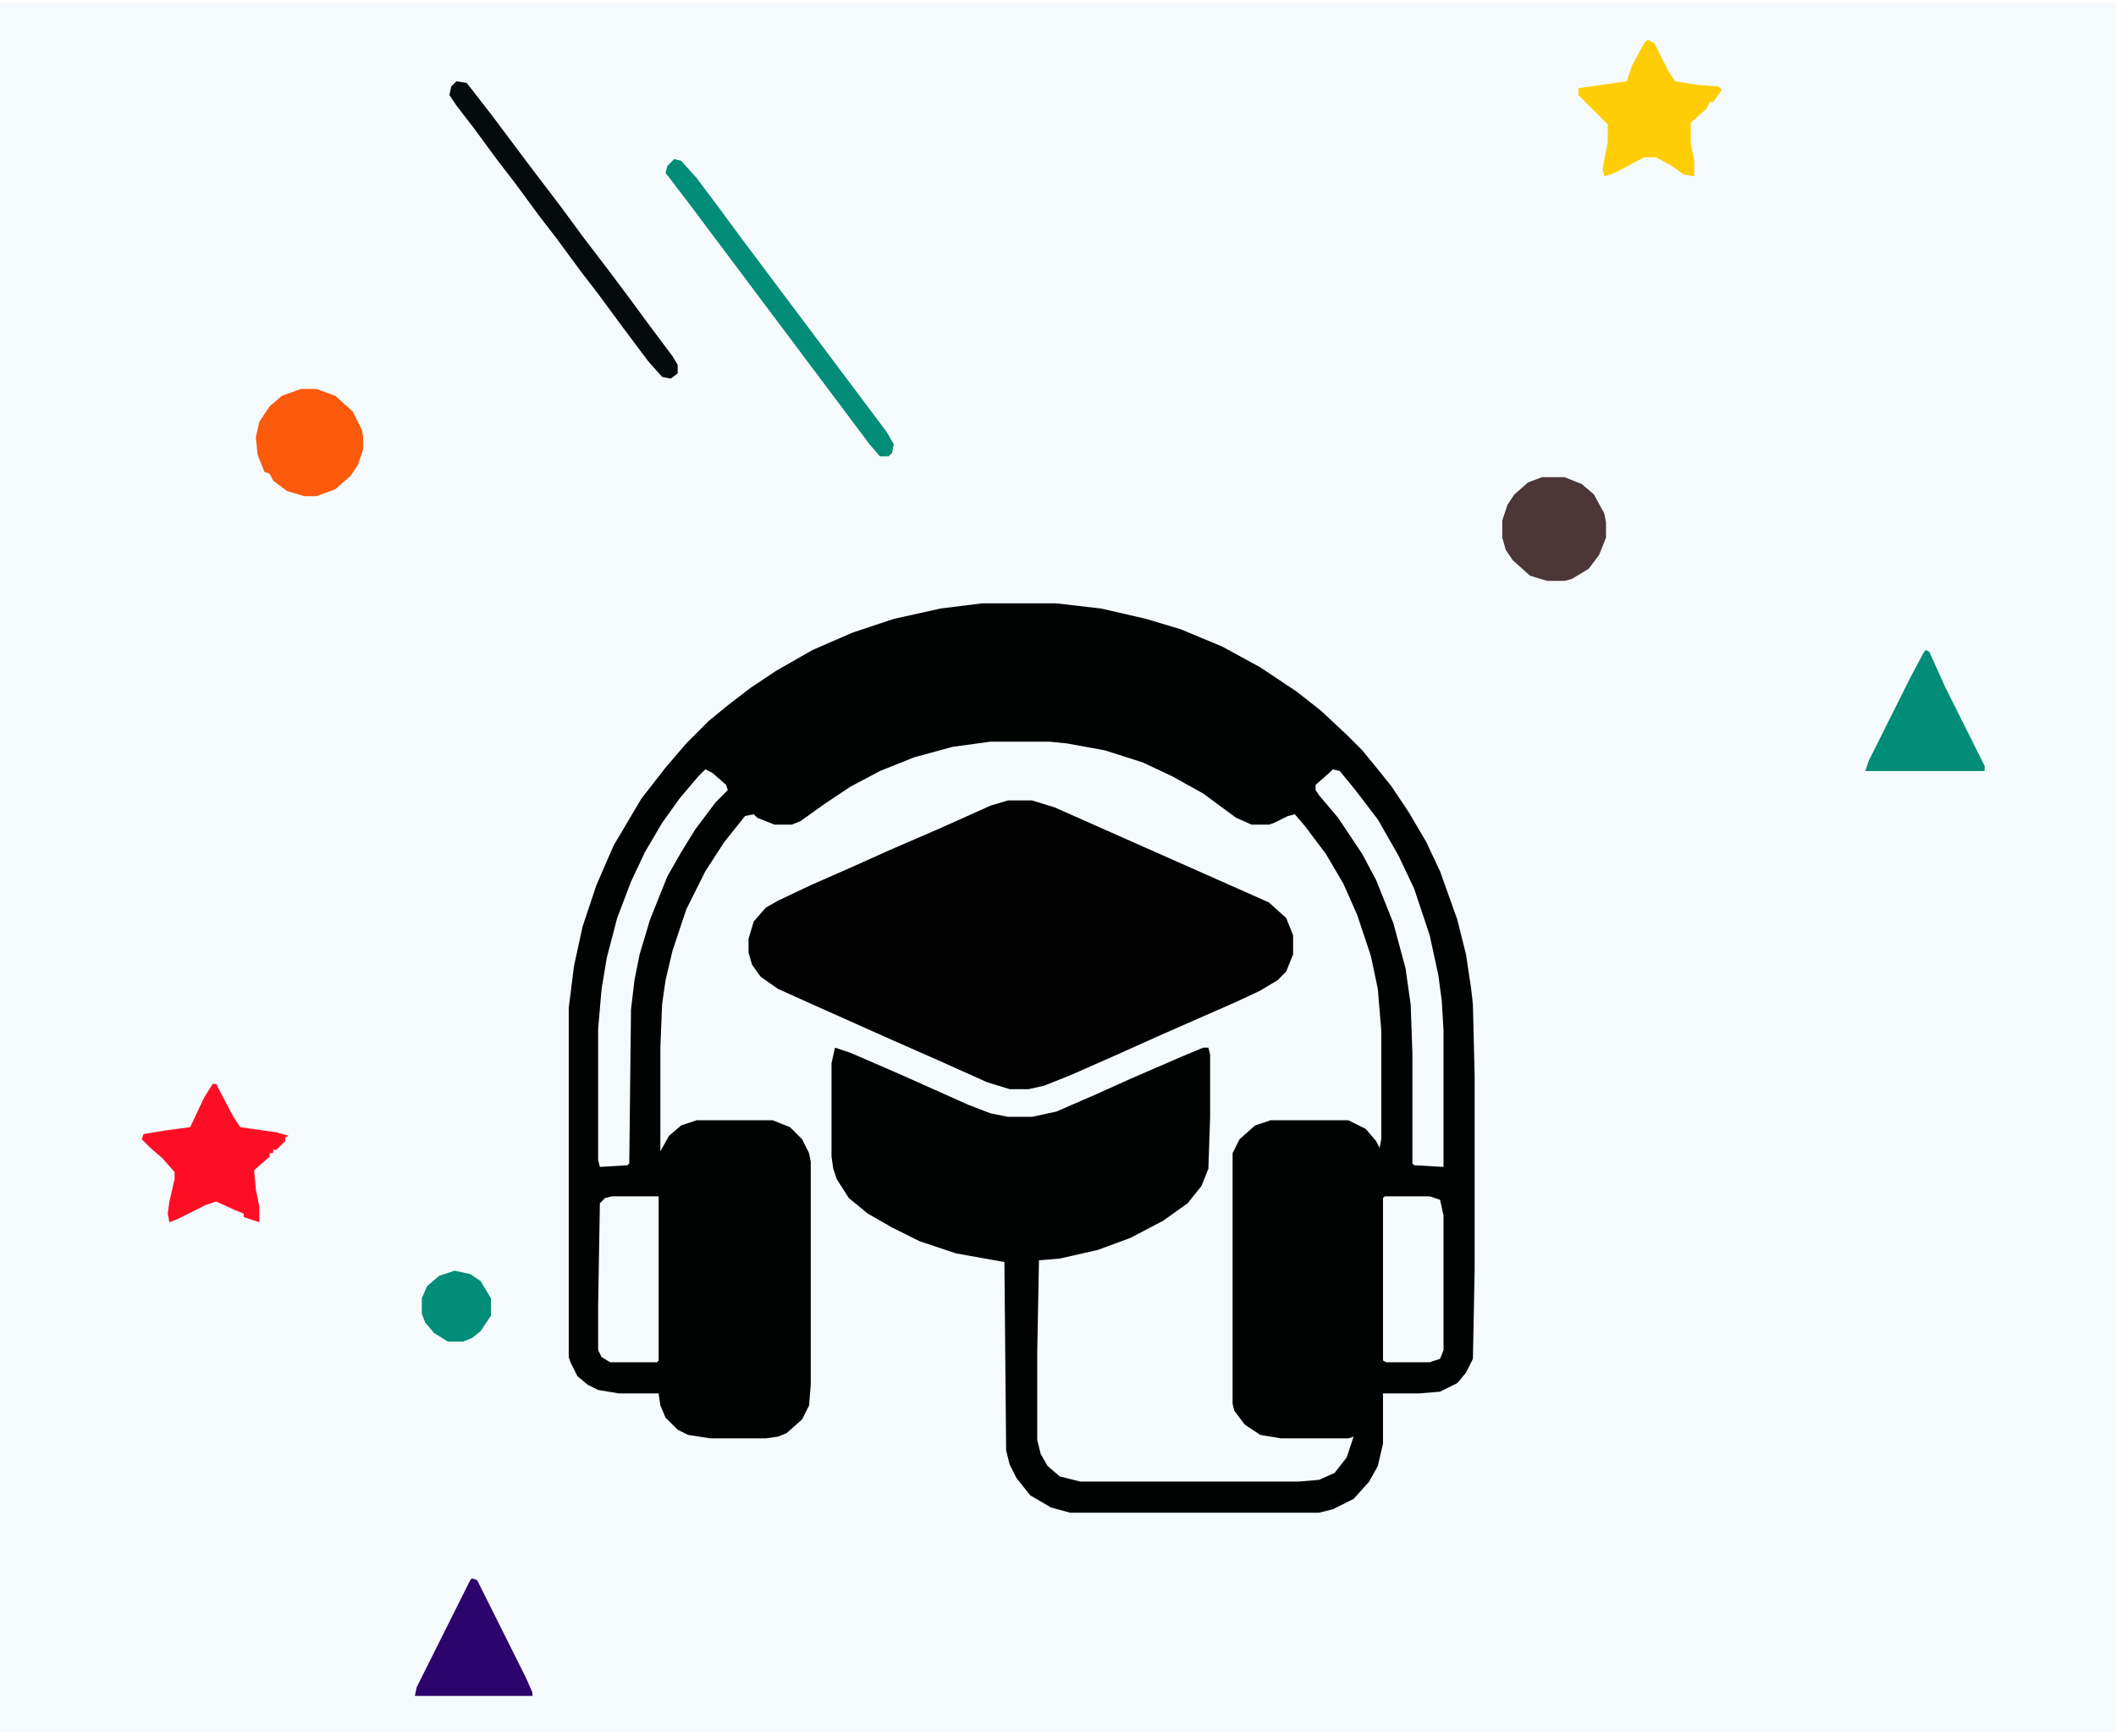<?xml version="1.0" encoding="UTF-8"?>
<svg version="1.1" viewBox="0 0 1224 1000" width="306" height="251" xmlns="http://www.w3.org/2000/svg">
<path transform="translate(0)" d="m0 0h1224v1e3h-1224z" fill="#F5FBFD"/>
<path transform="translate(568,347)" d="m0 0h43l26 3 26 6 20 6 24 10 22 12 21 14 14 11 15 14 9 9 9 11 8 10 10 15 10 17 8 17 10 28 5 20 3 20 1 9 1 41v113l-1 51-4 8-5 6-10 5-12 1h-21v29l-3 13-5 9-9 10-12 6-8 2h-144l-11-3-12-7-8-10-4-8-2-8-1-109-28-5-21-7-16-8-14-8-11-9-7-11-2-6-1-7v-54l2-9 9 3 30 13 38 17 13 5 10 2h14l14-3 23-10 20-9 30-13 12-5h3l1 4v36l-1 30-4 10-8 10-14 10-19 10-19 7-22 5-12 1-1 53v51l2 8 4 7 7 6 12 3h126l12-1 9-4 7-9 4-12-3 1h-39l-12-2-9-6-6-8-1-4v-145l4-8 9-8 9-3h45l10 5 6 7 2 4 1-5v-63l-2-24-4-19-8-24-8-18-10-17-12-16-6-7-4 1-8 4-3 1h-10l-9-4-19-14-18-10-17-8-22-7-22-4-10-1h-34l-22 3-22 6-20 8-17 9-15 10-14 10-5 2h-10l-10-4-2-2-5 1-12 15-11 17-11 22-8 24-4 17-2 14-1 25v60l5-9 7-6 9-3h44l10 4 7 7 4 8 1 5v129l-1 12-4 8-9 8-5 2-7 1h-32l-13-2-6-3-7-7-3-7-1-7h-23l-12-2-6-3-6-5-4-8-1-3v-202l3-24 5-23 8-24 10-23 16-27 14-18 12-14 13-13 11-9 13-10 15-10 21-12 23-10 24-8 27-6z" fill="#010303"/>
<path transform="translate(583,461)" d="m0 0h14l13 4 106 47 18 8 10 9 4 10v11l-4 10-5 5-10 6-15 7-41 18-29 13-25 11-15 6-9 2h-11l-13-4-29-13-25-11-47-21-20-9-10-7-5-7-2-7v-8l3-10 7-8 7-4 19-9 25-11 20-9 30-13 29-13z" fill="#010201"/>
<path transform="translate(408,443)" d="m0 0 4 2 8 7 1 3-7 7-12 16-8 13-8 14-10 25-6 20-3 15-2 17-1 89-1 1-16 1-1-4v-76l2-23 3-18 6-23 8-21 8-17 10-17 10-14 11-13z" fill="#F5FBFD"/>
<path transform="translate(771,443)" d="m0 0 4 1 9 11 13 17 12 21 9 19 9 27 5 23 2 15 1 17v79l-17-1-1-1v-64l-1-28-3-21-7-26-10-25-8-15-14-21-11-13-2-3v-3l8-7z" fill="#F5FBFD"/>
<path transform="translate(801,690)" d="m0 0h26l6 2 2 9v78l-2 5-6 2h-25l-2-1v-94z" fill="#F5FBFD"/>
<path transform="translate(354,690)" d="m0 0h27v95l-1 1h-27l-5-3-2-4v-26l1-59 3-3z" fill="#F5FBFD"/>
<path transform="translate(953,21)" d="m0 0 4 2 8 16 4 6 12 2 13 1 2 2-5 7h-2l-2 4-9 8v12l2 10v9l-6-1-7-5-9-5h-7l-17 9-6 2-1-4 3-16v-10l-17-17v-4l28-4 3-9 7-13z" fill="#FFCD06"/>
<path transform="translate(123,625)" d="m0 0h2l10 19 4 6 21 3 7 2-2 1v2l-5 5h-2v2h-2v2l-8 7-1 1 1 11 2 10v9l-9-3v-2l-5-2-11-5-6 2-16 8-5 2-1-5 1-7 3-13v-4l-7-8-7-6-5-5 1-3 12-2 15-2 8-17z" fill="#FE0E24"/>
<path transform="translate(174,223)" d="m0 0h9l11 4 10 9 5 10 1 4v8l-3 9-4 6-9 8-11 4h-7l-10-3-8-6-2-4-3-1-4-10-1-10 2-9 6-9 7-6z" fill="#FB590C"/>
<path transform="translate(892,274)" d="m0 0h13l10 4 7 6 6 11 1 5v9l-4 10-6 8-10 6-4 1h-10l-10-3-10-9-4-6-2-7v-10l3-9 4-6 8-7z" fill="#4D3638"/>
<path transform="translate(264,45)" d="m0 0 6 1 14 18 24 32 16 21 14 19 13 17 12 16 14 19 12 16 3 5v5l-4 3-5-1-8-9-15-20-14-19-10-13-14-19-10-13-14-19-10-13-14-19-10-13-4-6 1-5z" fill="#040C0B"/>
<path transform="translate(1114,374)" d="m0 0 2 1 9 20 23 46v3h-69l2-6 24-48 8-15z" fill="#018D78"/>
<path transform="translate(273,911)" d="m0 0 3 1 28 56 4 9v2h-68l1-5 31-62z" fill="#2D036C"/>
<path transform="translate(390,90)" d="m0 0 4 1 9 10 12 16 14 19 84 112 4 7-1 5-2 2h-5l-6-7-105-140-13-17 1-4z" fill="#018D78"/>
<path transform="translate(263,733)" d="m0 0 9 2 6 4 6 10v10l-6 9-5 4-5 2h-9l-8-5-5-6-2-5v-9l3-7 7-6z" fill="#018D78"/>
</svg>
